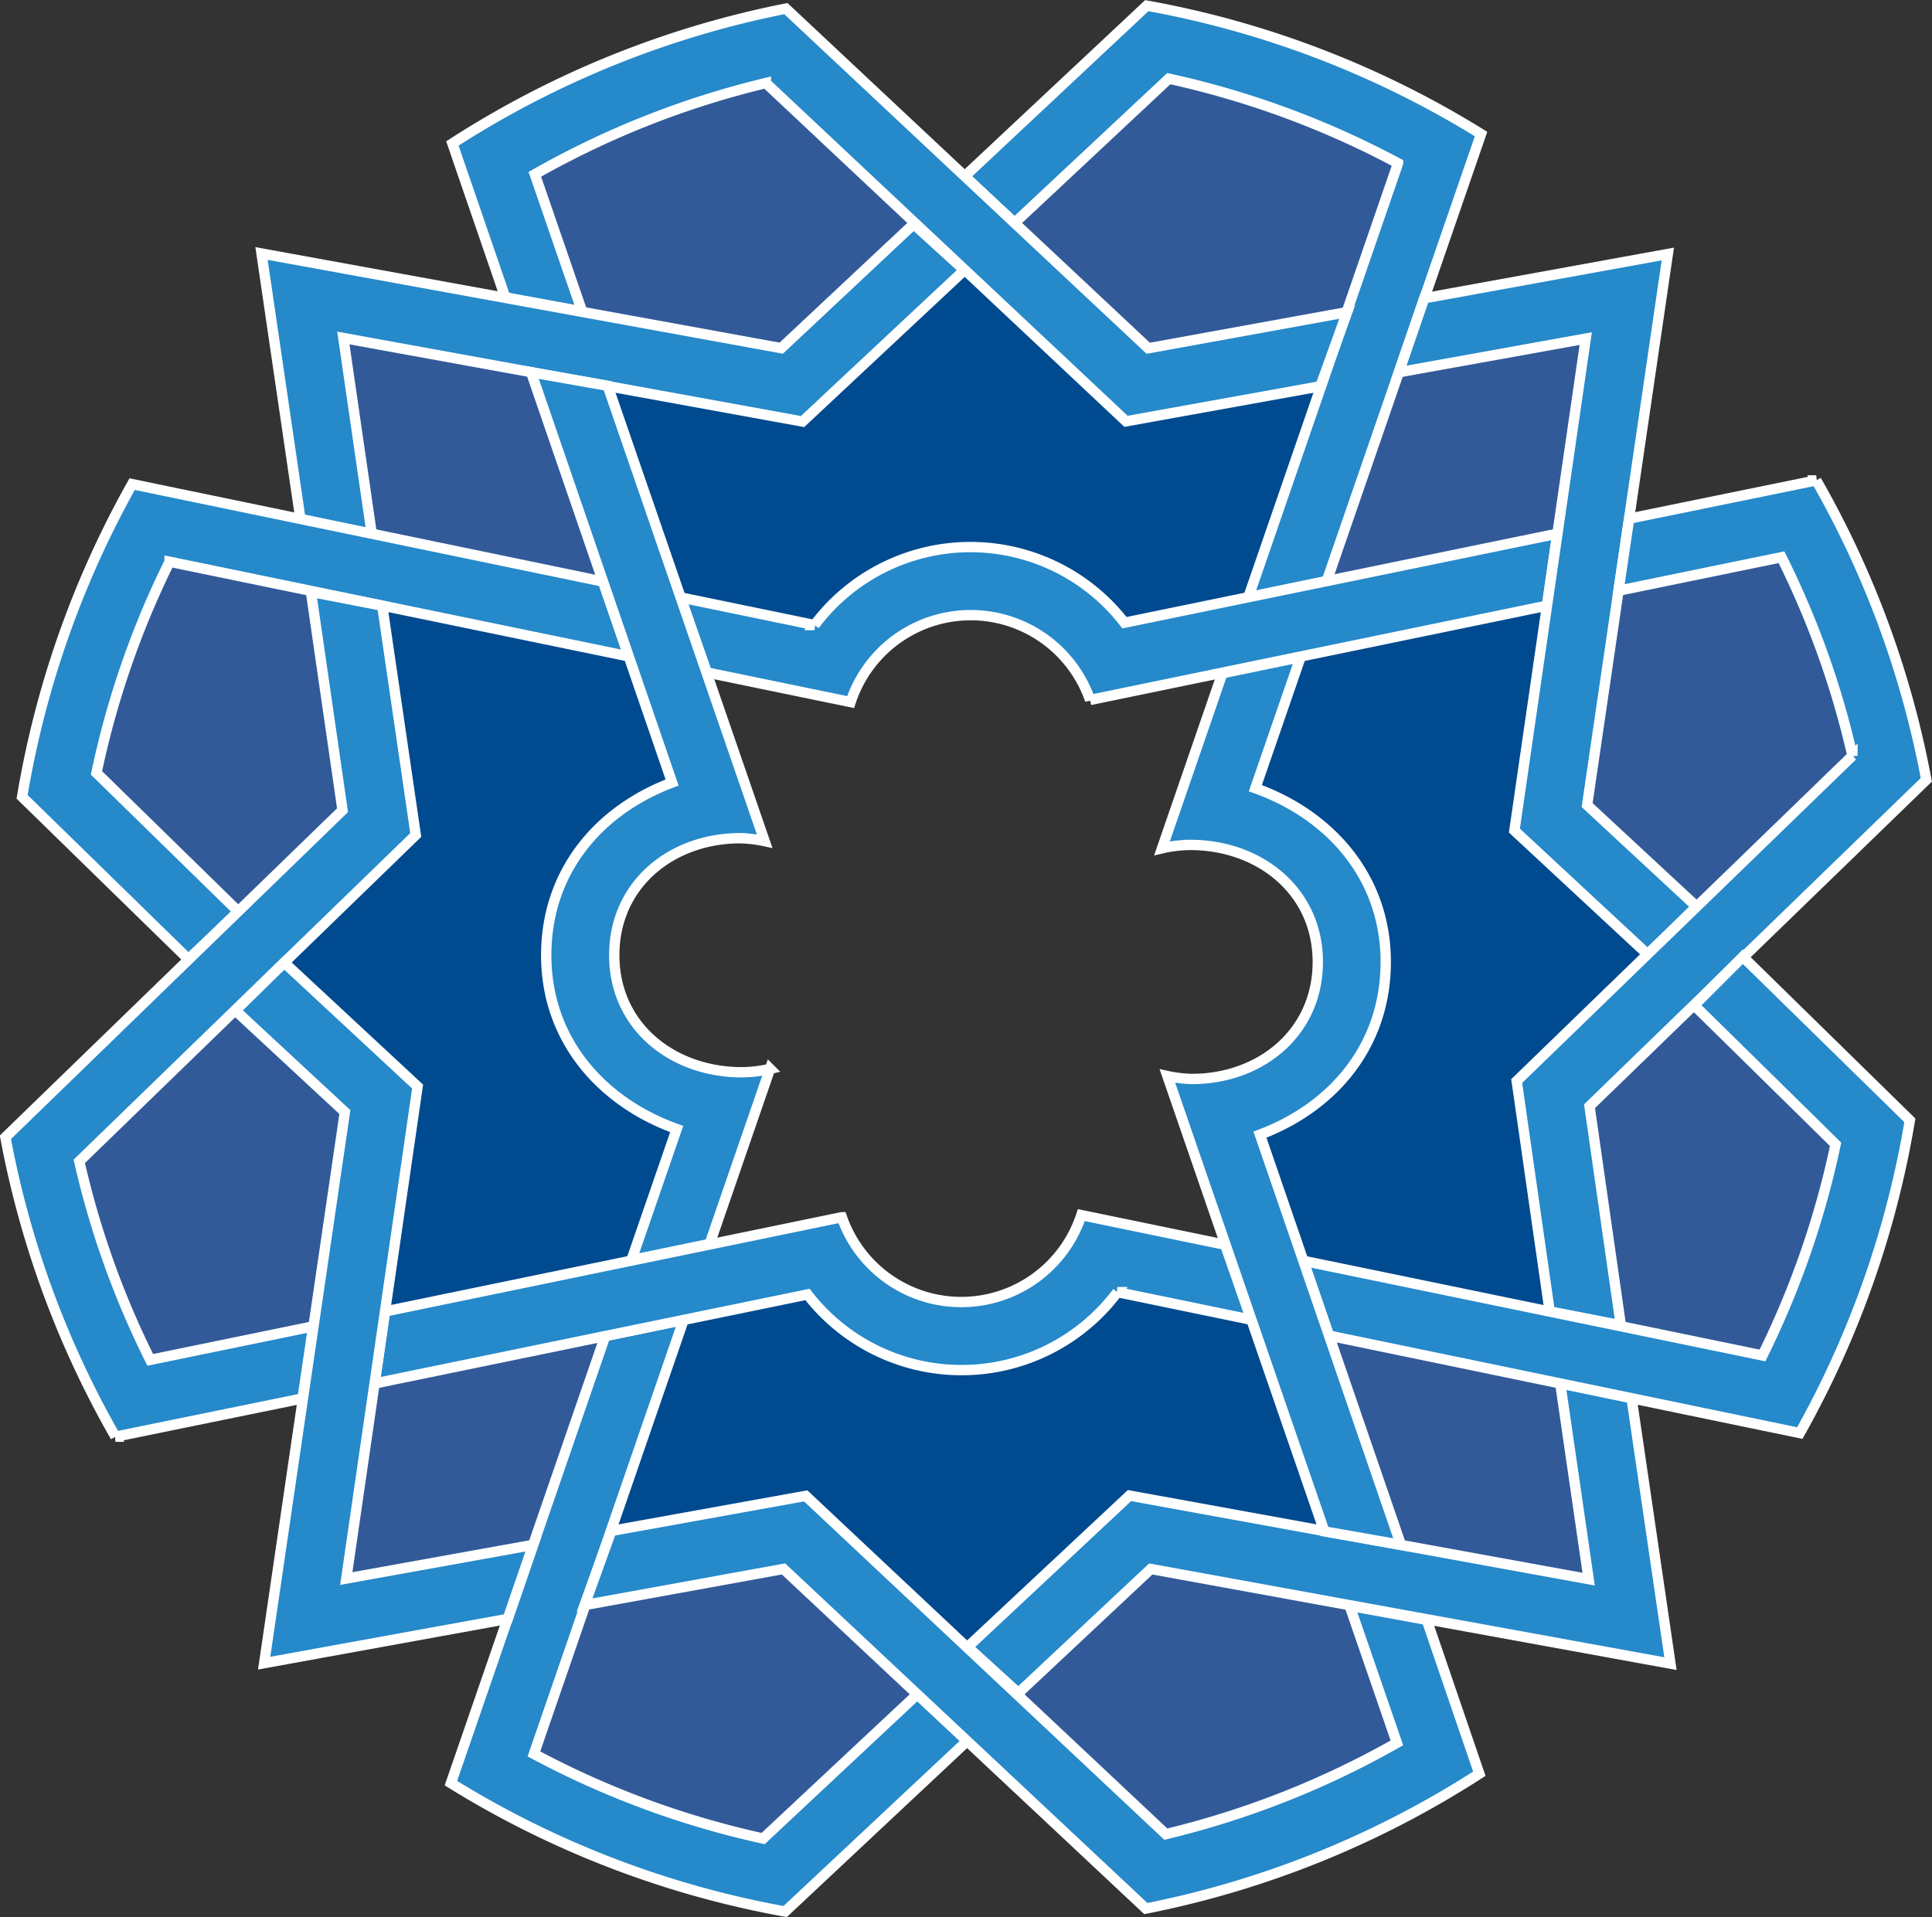 <svg id="Layer_1" data-name="Layer 1" xmlns="http://www.w3.org/2000/svg" viewBox="0 0 403.79 400.75"><rect x="0" y="0" width="403.79" height="400.75" fill="#333333" stroke="none"/><defs><style>.cls-1{fill:#325a99;}.cls-2{fill:#004a8f;}.cls-3{fill:#2589ca;stroke:#fff;stroke-width:2.16px;}</style></defs><title>100 Islamic Art Vectors ( www.rezagraphic.ir ) (196) [Converted]</title><path class="cls-1" d="M137.55,293.74l41.34,9.33,9.33,52.67-29.33,30.67-36.67-36.67S120.22,336.41,137.55,293.74Z" transform="translate(-109.11 -185.12)"/><path class="cls-1" d="M137.55,477.74l41.34-9.33,9.33-52.67-29.33-30.67-36.67,36.67S120.22,435.07,137.55,477.74Z" transform="translate(-109.11 -185.12)"/><path class="cls-1" d="M485.89,293.74l-41.34,9.33-9.33,52.67,29.33,30.67,36.67-36.67S503.22,336.41,485.89,293.74Z" transform="translate(-109.11 -185.12)"/><path class="cls-1" d="M485.89,477.74l-41.34-9.33-9.33-52.67,29.33-30.67,36.67,36.67S503.22,435.07,485.89,477.74Z" transform="translate(-109.11 -185.12)"/><polygon class="cls-1" points="162.45 11.28 201.12 46.62 163.78 81.28 117.11 72.62 103.78 32.62 162.45 11.28"/><polygon class="cls-1" points="241.12 8.62 202.45 43.95 239.78 78.62 286.45 69.95 299.78 29.95 241.12 8.62"/><polygon class="cls-1" points="162.45 390.62 201.12 355.28 163.78 320.62 117.11 329.28 103.78 369.28 162.45 390.62"/><polygon class="cls-1" points="241.12 393.28 202.45 357.95 239.78 323.28 286.45 331.95 299.78 371.95 241.12 393.28"/><path class="cls-2" d="M244.89,315.07l12.66,36.67s-30,8-28,37.33,29.34,28,29.34,28l-14,38.25-62.67,12.42,5.33-53.33-26.66-28.67,27.33-30-9.33-52.67Z" transform="translate(-109.11 -185.12)"/><path class="cls-2" d="M374.89,315.07l-12.67,36.67s30,8,28,37.33-29.33,28-29.33,28l14,38.25,62.66,12.42-5.33-53.33,26.67-28.67-27.34-30,9.34-52.67Z" transform="translate(-109.11 -185.12)"/><path class="cls-2" d="M224.22,257.07l22.67,62,34,6s12-20.66,30.66-20.66,30,21.33,30,21.33l34.67-8,21.33-61.33-50.66,10-36.67-34.67-37.33,34.67Z" transform="translate(-109.11 -185.12)"/><path class="cls-2" d="M224.22,514.86l22.67-62,34-6s12,20.67,30.66,20.67,30-21.33,30-21.33l34.67,8,21.33,61.33-50.66-10L310.22,540.2l-37.33-34.67Z" transform="translate(-109.11 -185.12)"/><polygon class="cls-1" points="64.45 61.95 117.11 72.62 135.78 129.95 69.78 117.95 64.45 61.95"/><polygon class="cls-1" points="338.95 61.95 286.28 72.62 267.62 129.95 333.62 117.95 338.95 61.95"/><polygon class="cls-1" points="64.45 338.2 117.11 327.53 135.78 270.2 69.78 282.2 64.45 338.2"/><polygon class="cls-1" points="338.95 338.2 286.28 327.53 267.62 270.2 333.62 282.2 338.95 338.2"/><polygon class="cls-3" points="62.8 108.56 54.66 52.99 163.28 72.78 190.96 46.83 201.55 56.47 167.73 88.12 71.76 70.65 77.71 111.68 62.8 108.56"/><path class="cls-3" d="M310.7,222l38.09-35.7a199.93,199.93,0,0,1,69.86,26.84L386.4,306.58,370,310l31.3-90.75a185.71,185.71,0,0,0-47.91-17.69l-32.24,30.17Z" transform="translate(-109.11 -185.12)"/><path class="cls-3" d="M148.48,385.63l-34.75-33.94a201,201,0,0,1,23-65.37l98.44,20.38,5.38,15.64-96-19.8a185.82,185.82,0,0,0-15.28,44.14l29.71,29.05Z" transform="translate(-109.11 -185.12)"/><path class="cls-3" d="M251.35,310l28,5.78a40.69,40.69,0,0,1,64.77-.49l90.47-18.61-2.17,15.05-95.48,19.71a26.42,26.42,0,0,0-50.05.44l-30.06-6.2Z" transform="translate(-109.11 -185.12)"/><polygon class="cls-3" points="292.36 77.82 331.42 70.78 316.51 173.62 344.39 199.53 354.59 189.52 331.71 168.29 348.58 53.09 297.67 62.35 292.36 77.82"/><path class="cls-3" d="M214.71,247.27l-11.05-32.16a200.05,200.05,0,0,1,69.7-28.19l75.73,71,41.58-7.56-5.59,15.5-40.63,7.33-75.27-70.71a184.91,184.91,0,0,0-48.29,19.08l9.88,28.66Z" transform="translate(-109.11 -185.12)"/><polygon class="cls-3" points="340.99 292.19 349.13 347.76 240.51 327.97 212.83 353.92 202.24 344.28 236.06 312.63 332.03 330.1 326.08 289.07 340.99 292.19"/><path class="cls-3" d="M223.27,384.8c0,17.6,11.49,30.69,27.27,36.32l-9.46,27.41,16.35-3.39,12.62-36.59a26.85,26.85,0,0,1-5.91.71c-14.53,0-26.65-9.68-26.65-24.46s11.95-24.46,26.31-24.46a27.14,27.14,0,0,1,5.12.61l-32.81-95.19-16-2.82,29.47,85.76C234.08,354.52,223.27,367.47,223.27,384.8Z" transform="translate(-109.11 -185.12)"/><path class="cls-3" d="M441.32,416.36l6.55,45.79L433,459.26l-6.9-48.16,70.17-68a184,184,0,0,0-14.83-41.5l-34.06,7,2.22-15.06,39.11-8a199.56,199.56,0,0,1,23,62.59Z" transform="translate(-109.11 -185.12)"/><path class="cls-3" d="M311.3,549l-38.09,35.7a199.93,199.93,0,0,1-69.86-26.84l32.25-93.46L252,461l-31.3,90.75a185.71,185.71,0,0,0,47.91,17.69l32.23-30.17Z" transform="translate(-109.11 -185.12)"/><path class="cls-3" d="M473.36,385.11l34.91,34.2a201,201,0,0,1-23,65.37L386.85,464.3l-5.38-15.64,96,19.8a185.82,185.82,0,0,0,15.28-44.14L463.2,395.26Z" transform="translate(-109.11 -185.12)"/><path class="cls-3" d="M370.65,461l-28-5.78a40.69,40.69,0,0,1-64.77.49l-90.47,18.61,2.17-15.05,95.48-19.71a26.42,26.42,0,0,0,50.05-.44l30.05,6.2Z" transform="translate(-109.11 -185.12)"/><path class="cls-3" d="M196,359.66l-70.32,68.22a184,184,0,0,0,14.83,41.5l34.06-7-2.22,15.06-39.11,8a199.56,199.56,0,0,1-23-62.59l70.46-68.37-6.6-45.64L189,311.74Z" transform="translate(-109.11 -185.12)"/><polygon class="cls-3" points="111.43 322.93 72.37 329.97 87.28 227.13 59.4 201.22 49.2 211.23 72.08 232.46 55.21 347.66 106.12 338.4 111.43 322.93"/><path class="cls-3" d="M407.29,523.73l11,32.16a200.05,200.05,0,0,1-69.7,28.19l-75.73-71-41.58,7.56,5.59-15.5,40.63-7.33,75.27,70.71a184.91,184.91,0,0,0,48.29-19.08l-9.88-28.66Z" transform="translate(-109.11 -185.12)"/><path class="cls-3" d="M398.73,386.2c0,17.33-10.81,30.28-26.29,36.1l29.47,85.76-16-2.82-32.81-95.19a27.14,27.14,0,0,0,5.12.61c14.36,0,26.31-9.72,26.31-24.46s-12.12-24.46-26.65-24.46a26.85,26.85,0,0,0-5.91.71l12.62-36.59,16.35-3.39-9.46,27.41C387.24,355.51,398.73,368.6,398.73,386.2Z" transform="translate(-109.11 -185.12)"/></svg>
